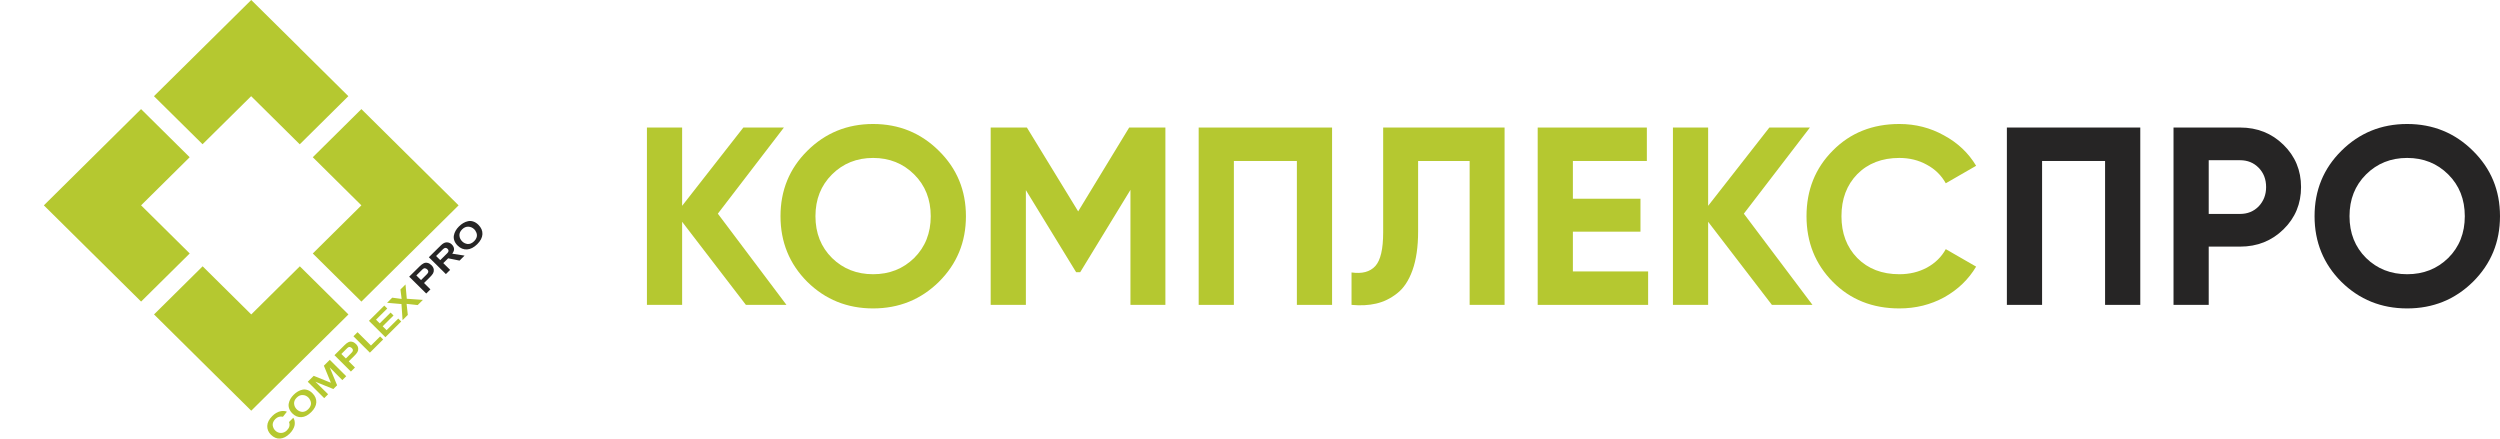 <svg width="228" height="40" viewBox="0 0 228 40" fill="none" xmlns="http://www.w3.org/2000/svg">
<path fill-rule="evenodd" clip-rule="evenodd" d="M27.345 4.383L22.913 0L22.912 0.001L22.912 0L22.234 0.671L14.041 8.772L18.473 13.154L22.905 8.772L27.337 13.161L31.77 8.771L27.341 4.386L27.345 4.383Z" fill="#B5C830"/>
<path fill-rule="evenodd" clip-rule="evenodd" d="M41.824 18.728L37.391 14.338L37.391 14.339L32.959 9.95L28.526 14.339L32.958 18.728L28.526 23.117L32.959 27.506L37.391 23.117L37.391 23.117L41.824 18.728L41.824 18.728L41.824 18.728Z" fill="#B5C830"/>
<path fill-rule="evenodd" clip-rule="evenodd" d="M18.48 33.066L22.912 37.455L22.913 37.455L22.913 37.455L27.345 33.066L27.345 33.066L31.777 28.677L27.345 24.288L22.913 28.676L18.48 24.287L14.047 28.676L18.48 33.066L18.48 33.066Z" fill="#B5C830"/>
<path fill-rule="evenodd" clip-rule="evenodd" d="M4.254 18.98L8.433 23.117L8.434 23.116L12.868 27.503L17.302 23.116L12.867 18.727L17.298 14.339L12.865 9.95L4.619 18.115L4 18.728L4.254 18.98Z" fill="#B5C830"/>
<path d="M26.359 38.488L26.752 38.097C26.785 38.149 26.812 38.208 26.835 38.273C26.859 38.336 26.875 38.418 26.882 38.518C26.89 38.617 26.883 38.718 26.86 38.823C26.838 38.924 26.788 39.04 26.712 39.17C26.638 39.3 26.539 39.426 26.414 39.551C26.139 39.824 25.851 39.973 25.549 39.997C25.246 40.02 24.966 39.903 24.709 39.648C24.476 39.415 24.364 39.147 24.374 38.844C24.384 38.538 24.538 38.236 24.837 37.938C25.061 37.715 25.294 37.575 25.536 37.517C25.777 37.458 25.987 37.468 26.166 37.547L25.806 38.006C25.538 37.951 25.308 38.02 25.113 38.213C25.018 38.308 24.951 38.407 24.911 38.512C24.872 38.616 24.859 38.715 24.873 38.808C24.889 38.9 24.916 38.984 24.954 39.062C24.994 39.138 25.043 39.206 25.103 39.265C25.25 39.412 25.424 39.485 25.626 39.485C25.828 39.484 26.01 39.403 26.17 39.244C26.398 39.017 26.461 38.765 26.359 38.488Z" fill="#B5C830"/>
<path d="M26.665 37.706C26.525 37.566 26.428 37.419 26.374 37.263C26.318 37.107 26.304 36.956 26.331 36.811C26.358 36.663 26.409 36.521 26.484 36.387C26.561 36.252 26.659 36.124 26.78 36.005C26.903 35.882 27.03 35.782 27.162 35.704C27.296 35.625 27.436 35.57 27.583 35.539C27.732 35.507 27.885 35.516 28.042 35.569C28.2 35.621 28.349 35.717 28.491 35.858C28.743 36.109 28.862 36.387 28.848 36.692C28.834 36.994 28.681 37.29 28.389 37.581C28.097 37.871 27.797 38.026 27.49 38.044C27.183 38.061 26.909 37.948 26.665 37.706ZM27.062 37.331C27.126 37.395 27.198 37.446 27.277 37.486C27.355 37.524 27.44 37.549 27.532 37.562C27.624 37.572 27.721 37.557 27.823 37.517C27.925 37.475 28.022 37.408 28.114 37.316C28.208 37.223 28.275 37.127 28.314 37.029C28.353 36.928 28.369 36.84 28.363 36.764C28.358 36.685 28.338 36.608 28.306 36.533C28.275 36.457 28.244 36.4 28.214 36.362C28.185 36.321 28.155 36.286 28.125 36.256C27.981 36.112 27.809 36.036 27.611 36.028C27.412 36.016 27.228 36.095 27.058 36.265C26.885 36.437 26.807 36.622 26.822 36.821C26.838 37.017 26.918 37.187 27.062 37.331Z" fill="#B5C830"/>
<path d="M31.576 34.311L31.219 34.666L30.073 33.509L30.745 35.138L30.403 35.479L28.762 34.814C29.499 35.536 29.886 35.917 29.924 35.955L29.567 36.31L28.067 34.816L28.611 34.275L30.177 34.907L29.538 33.352L30.075 32.817L31.576 34.311Z" fill="#B5C830"/>
<path d="M30.502 32.393L31.435 31.464C31.552 31.347 31.665 31.261 31.773 31.208C31.88 31.151 31.999 31.14 32.13 31.174C32.244 31.201 32.356 31.268 32.463 31.375C32.591 31.502 32.66 31.637 32.669 31.779C32.678 31.903 32.655 32.013 32.599 32.107C32.544 32.202 32.454 32.311 32.33 32.435L31.807 32.956L32.372 33.518L32.002 33.886L30.502 32.393ZM31.131 32.283L31.543 32.693L32.004 32.234C32.092 32.147 32.146 32.079 32.166 32.031C32.207 31.933 32.181 31.839 32.089 31.747C32.034 31.692 31.97 31.659 31.896 31.648C31.822 31.637 31.751 31.666 31.681 31.735L31.131 32.283Z" fill="#B5C830"/>
<path d="M34.943 30.959L33.733 32.163L32.233 30.669L32.609 30.295L33.833 31.514L34.666 30.684L34.943 30.959Z" fill="#B5C830"/>
<path d="M36.59 29.319L35.149 30.754L33.648 29.26L35.047 27.868L35.317 28.137L34.294 29.154L34.632 29.491L35.621 28.507L35.889 28.773L34.9 29.757L35.257 30.113L36.322 29.053L36.59 29.319Z" fill="#B5C830"/>
<path d="M38.57 27.349L38.094 27.822L37.082 27.712L37.193 28.72L36.714 29.196L36.614 27.729L35.301 27.615L35.771 27.148L36.629 27.262L36.521 26.401L36.982 25.941L37.099 27.247L38.57 27.349Z" fill="#B5C830"/>
<path d="M37.318 25.233L38.284 24.278C38.406 24.157 38.523 24.07 38.634 24.015C38.746 23.957 38.869 23.945 39.004 23.98C39.123 24.007 39.238 24.076 39.349 24.186C39.481 24.317 39.553 24.456 39.563 24.602C39.572 24.73 39.547 24.842 39.49 24.939C39.433 25.036 39.34 25.149 39.211 25.276L38.669 25.811L39.255 26.39L38.872 26.769L37.318 25.233ZM37.97 25.12L38.397 25.542L38.874 25.07C38.965 24.98 39.021 24.91 39.041 24.861C39.084 24.761 39.057 24.664 38.962 24.569C38.905 24.513 38.838 24.479 38.762 24.467C38.686 24.456 38.611 24.485 38.54 24.556L37.97 25.12Z" fill="#262525"/>
<path d="M42.37 23.311L41.91 23.766L40.871 23.557L40.427 23.996L41.051 24.614L40.664 24.997L39.111 23.461L40.18 22.404C40.29 22.295 40.386 22.22 40.466 22.178C40.594 22.11 40.724 22.088 40.858 22.112C40.99 22.136 41.108 22.199 41.212 22.302C41.287 22.376 41.341 22.457 41.375 22.545C41.416 22.65 41.423 22.748 41.397 22.841C41.372 22.933 41.322 23.031 41.247 23.137L42.37 23.311ZM39.771 23.348L40.151 23.724L40.792 23.091C40.936 22.949 40.946 22.817 40.823 22.695C40.692 22.566 40.55 22.578 40.396 22.73L39.771 23.348Z" fill="#262525"/>
<path d="M41.738 22.399C41.593 22.256 41.492 22.104 41.437 21.945C41.379 21.784 41.365 21.629 41.393 21.479C41.42 21.327 41.473 21.182 41.551 21.044C41.63 20.905 41.732 20.774 41.857 20.651C41.985 20.524 42.117 20.421 42.253 20.342C42.391 20.261 42.536 20.204 42.689 20.172C42.843 20.139 43.001 20.149 43.164 20.203C43.327 20.256 43.482 20.355 43.628 20.5C43.889 20.759 44.013 21.044 43.998 21.358C43.983 21.668 43.825 21.972 43.523 22.271C43.221 22.57 42.91 22.729 42.592 22.748C42.275 22.765 41.99 22.649 41.738 22.399ZM42.15 22.015C42.216 22.08 42.29 22.133 42.372 22.173C42.453 22.212 42.541 22.238 42.636 22.252C42.731 22.262 42.832 22.247 42.937 22.206C43.043 22.162 43.144 22.093 43.239 21.999C43.336 21.904 43.405 21.805 43.446 21.703C43.485 21.601 43.502 21.51 43.496 21.431C43.49 21.35 43.471 21.271 43.437 21.194C43.405 21.116 43.373 21.057 43.342 21.018C43.312 20.976 43.281 20.94 43.25 20.909C43.1 20.762 42.923 20.683 42.717 20.674C42.512 20.663 42.321 20.744 42.145 20.918C41.966 21.095 41.885 21.286 41.901 21.49C41.917 21.692 42 21.867 42.15 22.015Z" fill="#262525"/>
<path d="M71.725 27.805H68.026L62.21 20.227V27.805H59V11.632H62.21V18.771L67.793 11.632H71.492L65.467 19.487L71.725 27.805Z" fill="#B5C830"/>
<path d="M85.628 25.702C83.984 27.32 81.983 28.128 79.626 28.128C77.269 28.128 75.268 27.32 73.624 25.702C71.996 24.07 71.182 22.075 71.182 19.718C71.182 17.362 71.996 15.375 73.624 13.757C75.268 12.124 77.269 11.308 79.626 11.308C81.983 11.308 83.984 12.124 85.628 13.757C87.272 15.375 88.093 17.362 88.093 19.718C88.093 22.075 87.272 24.07 85.628 25.702ZM75.881 23.53C76.889 24.516 78.137 25.009 79.626 25.009C81.115 25.009 82.363 24.516 83.371 23.53C84.379 22.529 84.883 21.259 84.883 19.718C84.883 18.178 84.379 16.907 83.371 15.906C82.363 14.905 81.115 14.404 79.626 14.404C78.137 14.404 76.889 14.905 75.881 15.906C74.873 16.907 74.369 18.178 74.369 19.718C74.369 21.259 74.873 22.529 75.881 23.53Z" fill="#B5C830"/>
<path d="M106.284 11.632V27.805H103.097V17.315L98.515 24.824H98.143L93.56 17.338V27.805H90.35V11.632H93.653L98.329 19.279L102.981 11.632H106.284Z" fill="#B5C830"/>
<path d="M121.485 11.632V27.805H118.275V14.681H112.529V27.805H109.319V11.632H121.485Z" fill="#B5C830"/>
<path d="M123.26 27.805V24.848C124.222 24.986 124.943 24.794 125.424 24.27C125.904 23.746 126.145 22.722 126.145 21.197V11.632H137.218V27.805H134.031V14.681H129.332V21.105C129.332 22.506 129.161 23.685 128.82 24.64C128.479 25.595 128.006 26.303 127.401 26.765C126.812 27.227 126.176 27.535 125.493 27.689C124.826 27.843 124.082 27.882 123.26 27.805Z" fill="#B5C830"/>
<path d="M143.447 24.755H150.309V27.805H140.237V11.632H150.193V14.681H143.447V18.124H149.611V21.128H143.447V24.755Z" fill="#B5C830"/>
<path d="M165.297 27.805H161.598L155.782 20.227V27.805H152.572V11.632H155.782V18.771L161.365 11.632H165.064L159.039 19.487L165.297 27.805Z" fill="#B5C830"/>
<path d="M173.221 28.128C170.771 28.128 168.747 27.32 167.15 25.702C165.552 24.085 164.754 22.09 164.754 19.718C164.754 17.331 165.552 15.336 167.15 13.734C168.747 12.117 170.771 11.308 173.221 11.308C174.694 11.308 176.051 11.655 177.292 12.348C178.548 13.026 179.525 13.95 180.223 15.12L177.455 16.715C177.052 15.991 176.478 15.428 175.733 15.028C174.989 14.612 174.152 14.404 173.221 14.404C171.639 14.404 170.36 14.897 169.383 15.883C168.421 16.869 167.941 18.147 167.941 19.718C167.941 21.274 168.421 22.545 169.383 23.53C170.36 24.516 171.639 25.009 173.221 25.009C174.152 25.009 174.989 24.809 175.733 24.409C176.493 23.993 177.067 23.43 177.455 22.722L180.223 24.316C179.525 25.487 178.556 26.419 177.315 27.112C176.075 27.79 174.71 28.128 173.221 28.128Z" fill="#B5C830"/>
<path d="M195.194 11.631V27.805H191.983V14.681H186.238V27.805H183.027V11.631H195.194Z" fill="#262525"/>
<path d="M204.297 11.631C205.863 11.631 207.181 12.155 208.251 13.203C209.321 14.25 209.856 15.536 209.856 17.061C209.856 18.586 209.321 19.872 208.251 20.919C207.181 21.967 205.863 22.491 204.297 22.491H201.435V27.805H198.225V11.631H204.297ZM204.297 19.51C204.979 19.51 205.545 19.279 205.995 18.817C206.444 18.339 206.669 17.754 206.669 17.061C206.669 16.352 206.444 15.767 205.995 15.305C205.545 14.843 204.979 14.612 204.297 14.612H201.435V19.51H204.297Z" fill="#262525"/>
<path d="M225.534 25.702C223.89 27.32 221.89 28.128 219.533 28.128C217.175 28.128 215.175 27.32 213.531 25.702C211.902 24.069 211.088 22.075 211.088 19.718C211.088 17.361 211.902 15.374 213.531 13.757C215.175 12.124 217.175 11.308 219.533 11.308C221.89 11.308 223.89 12.124 225.534 13.757C227.178 15.374 228 17.361 228 19.718C228 22.075 227.178 24.069 225.534 25.702ZM215.787 23.53C216.795 24.516 218.044 25.009 219.533 25.009C221.021 25.009 222.27 24.516 223.278 23.53C224.286 22.529 224.79 21.258 224.79 19.718C224.79 18.178 224.286 16.907 223.278 15.906C222.27 14.905 221.021 14.404 219.533 14.404C218.044 14.404 216.795 14.905 215.787 15.906C214.779 16.907 214.275 18.178 214.275 19.718C214.275 21.258 214.779 22.529 215.787 23.53Z" fill="#262525"/>
</svg>
